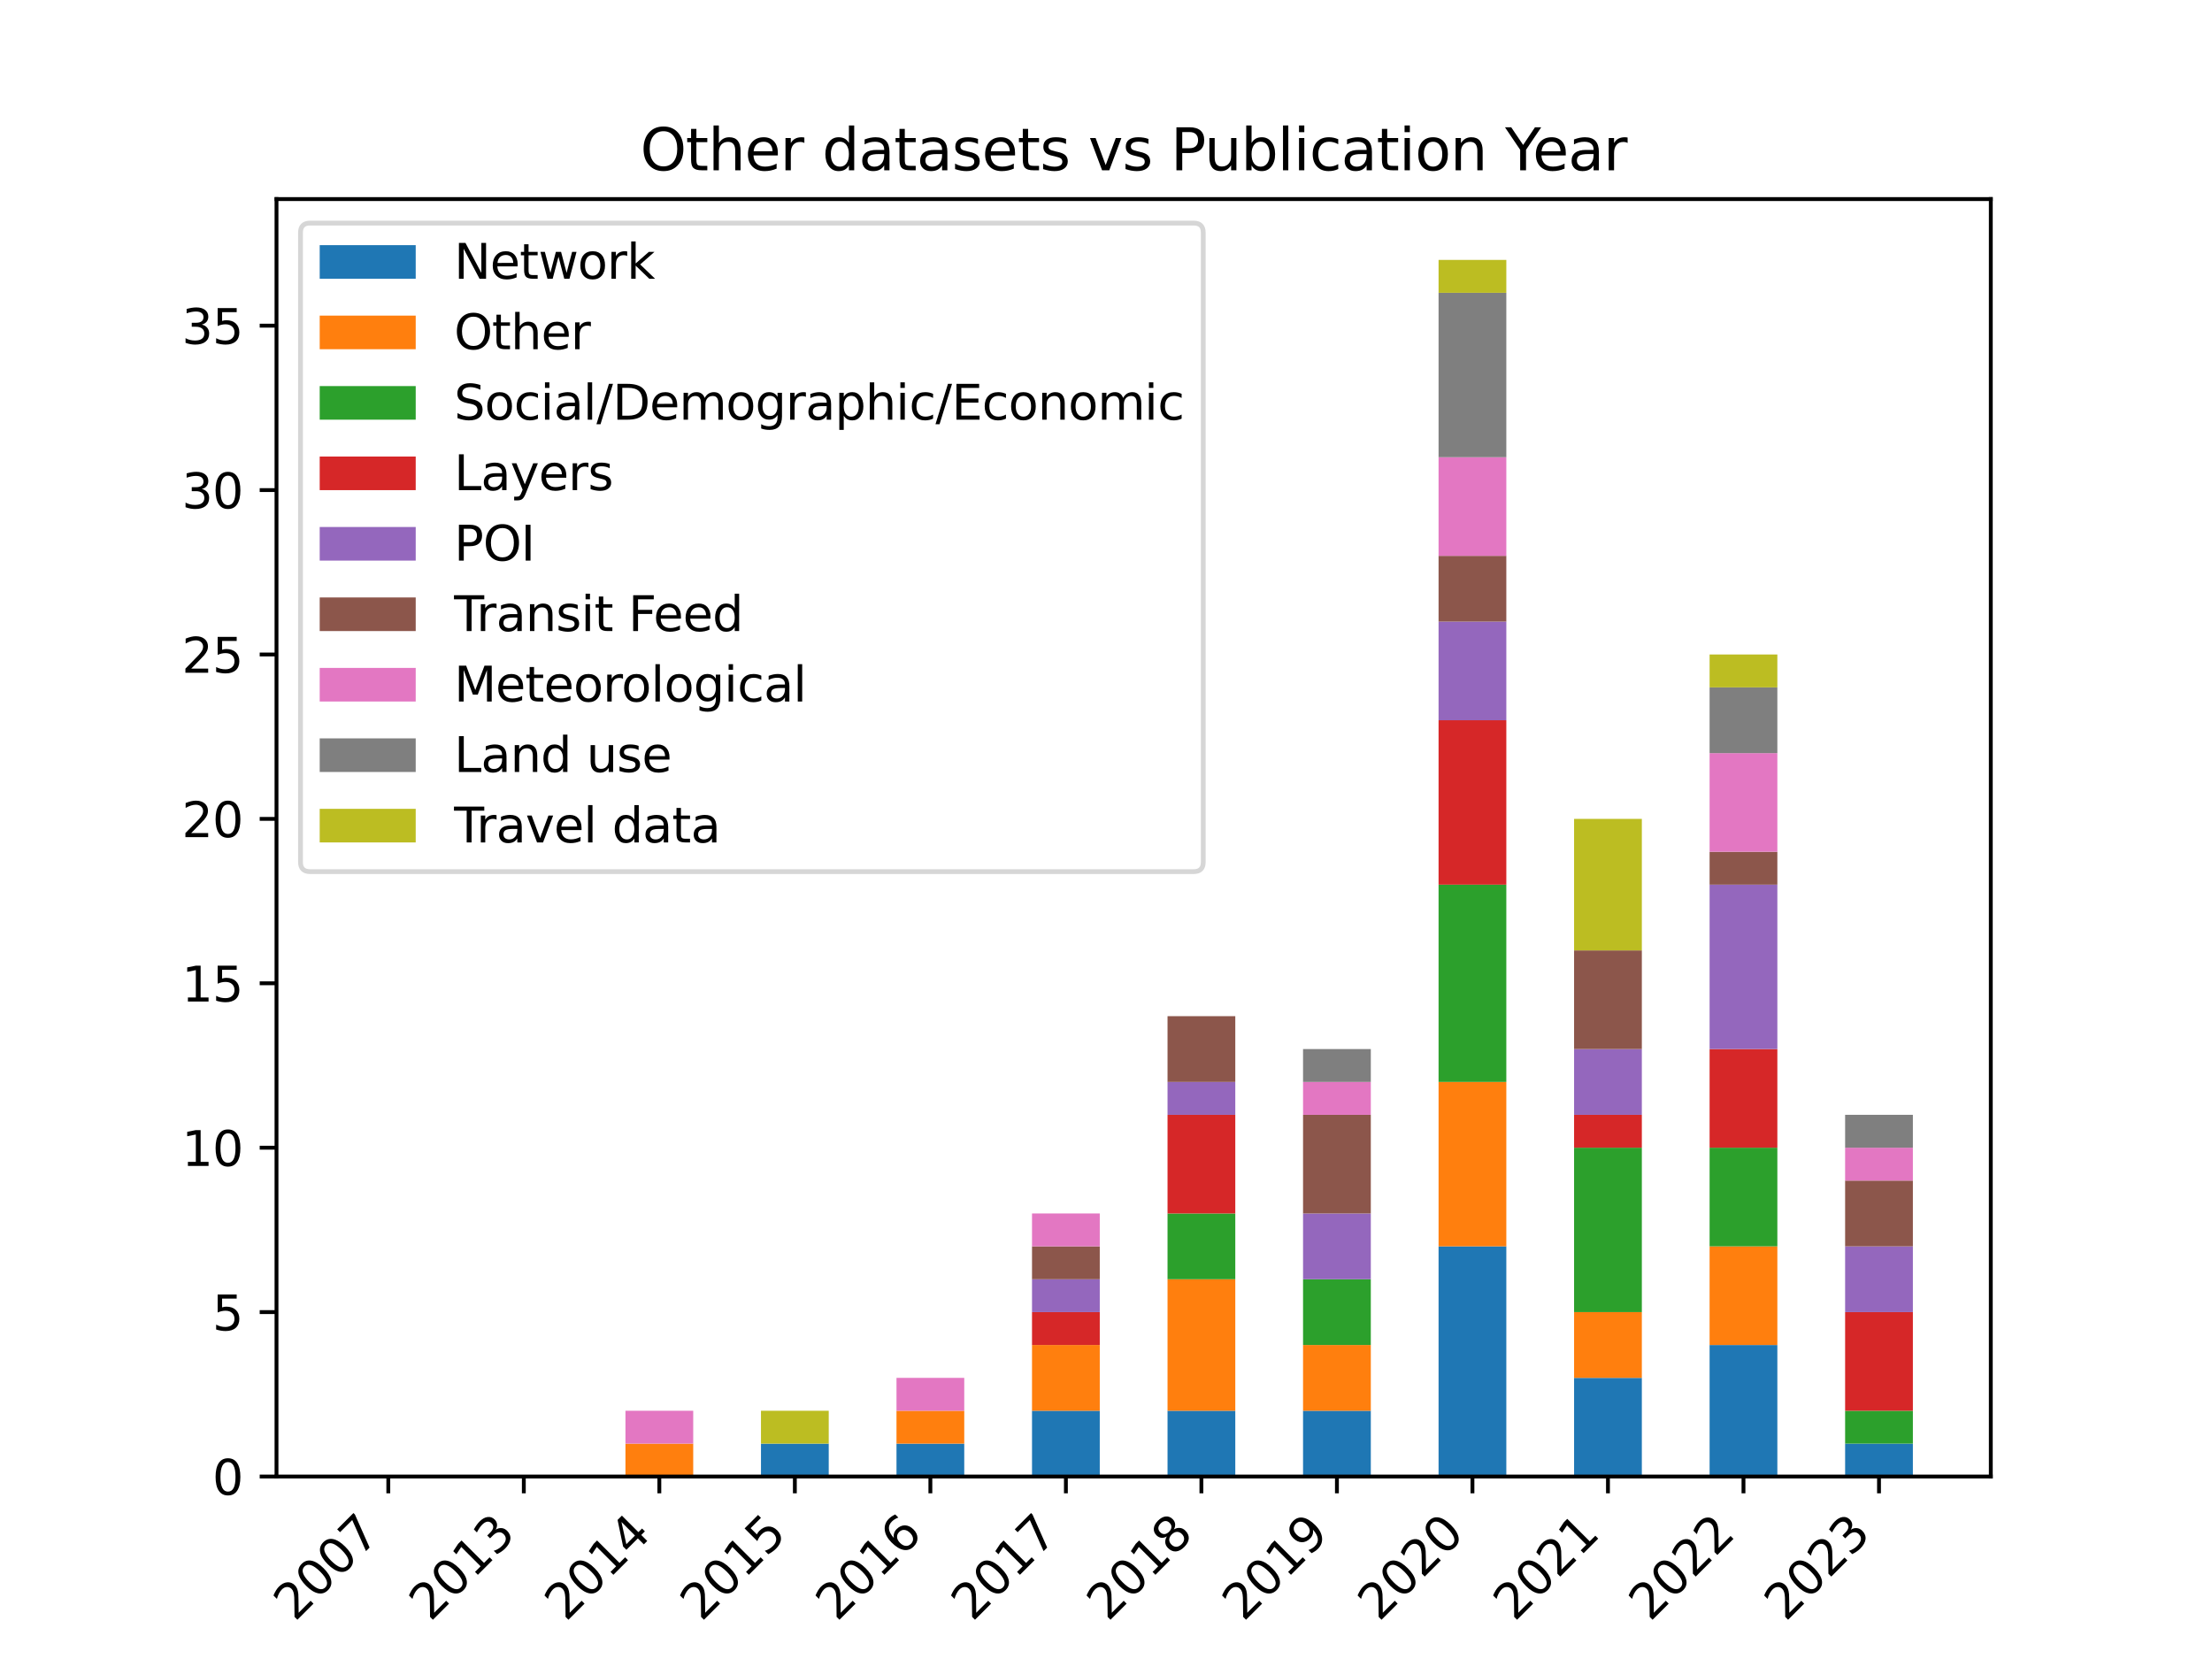 <?xml version="1.0" encoding="utf-8" standalone="no"?>
<!DOCTYPE svg PUBLIC "-//W3C//DTD SVG 1.1//EN"
  "http://www.w3.org/Graphics/SVG/1.1/DTD/svg11.dtd">
<svg xmlns:xlink="http://www.w3.org/1999/xlink" width="460.8pt" height="345.6pt" viewBox="0 0 460.8 345.6" xmlns="http://www.w3.org/2000/svg" version="1.1">
 <defs>
  <style type="text/css">*{stroke-linejoin: round; stroke-linecap: butt}</style>
 </defs>
 <g id="figure_1">
  <g id="patch_1">
   <path d="M 0 345.6 
L 460.8 345.6 
L 460.8 0 
L 0 0 
z
" style="fill: #ffffff"/>
  </g>
  <g id="axes_1">
   <g id="patch_2">
    <path d="M 57.6 307.584 
L 414.72 307.584 
L 414.72 41.472 
L 57.6 41.472 
z
" style="fill: #ffffff"/>
   </g>
   <g id="patch_3">
    <path d="M 73.833 307.584 
L 87.948 307.584 
L 87.948 307.584 
L 73.833 307.584 
z
" clip-path="url(#p3e650b8079)" style="fill: #1f77b4"/>
   </g>
   <g id="patch_4">
    <path d="M 102.064 307.584 
L 116.179 307.584 
L 116.179 307.584 
L 102.064 307.584 
z
" clip-path="url(#p3e650b8079)" style="fill: #1f77b4"/>
   </g>
   <g id="patch_5">
    <path d="M 130.294 307.584 
L 144.41 307.584 
L 144.41 307.584 
L 130.294 307.584 
z
" clip-path="url(#p3e650b8079)" style="fill: #1f77b4"/>
   </g>
   <g id="patch_6">
    <path d="M 158.525 307.584 
L 172.641 307.584 
L 172.641 300.734 
L 158.525 300.734 
z
" clip-path="url(#p3e650b8079)" style="fill: #1f77b4"/>
   </g>
   <g id="patch_7">
    <path d="M 186.756 307.584 
L 200.871 307.584 
L 200.871 300.734 
L 186.756 300.734 
z
" clip-path="url(#p3e650b8079)" style="fill: #1f77b4"/>
   </g>
   <g id="patch_8">
    <path d="M 214.987 307.584 
L 229.102 307.584 
L 229.102 293.885 
L 214.987 293.885 
z
" clip-path="url(#p3e650b8079)" style="fill: #1f77b4"/>
   </g>
   <g id="patch_9">
    <path d="M 243.218 307.584 
L 257.333 307.584 
L 257.333 293.885 
L 243.218 293.885 
z
" clip-path="url(#p3e650b8079)" style="fill: #1f77b4"/>
   </g>
   <g id="patch_10">
    <path d="M 271.449 307.584 
L 285.564 307.584 
L 285.564 293.885 
L 271.449 293.885 
z
" clip-path="url(#p3e650b8079)" style="fill: #1f77b4"/>
   </g>
   <g id="patch_11">
    <path d="M 299.679 307.584 
L 313.795 307.584 
L 313.795 259.636 
L 299.679 259.636 
z
" clip-path="url(#p3e650b8079)" style="fill: #1f77b4"/>
   </g>
   <g id="patch_12">
    <path d="M 327.91 307.584 
L 342.026 307.584 
L 342.026 287.035 
L 327.91 287.035 
z
" clip-path="url(#p3e650b8079)" style="fill: #1f77b4"/>
   </g>
   <g id="patch_13">
    <path d="M 356.141 307.584 
L 370.256 307.584 
L 370.256 280.185 
L 356.141 280.185 
z
" clip-path="url(#p3e650b8079)" style="fill: #1f77b4"/>
   </g>
   <g id="patch_14">
    <path d="M 384.372 307.584 
L 398.487 307.584 
L 398.487 300.734 
L 384.372 300.734 
z
" clip-path="url(#p3e650b8079)" style="fill: #1f77b4"/>
   </g>
   <g id="patch_15">
    <path d="M 73.833 307.584 
L 87.948 307.584 
L 87.948 307.584 
L 73.833 307.584 
z
" clip-path="url(#p3e650b8079)" style="fill: #ff7f0e"/>
   </g>
   <g id="patch_16">
    <path d="M 102.064 307.584 
L 116.179 307.584 
L 116.179 307.584 
L 102.064 307.584 
z
" clip-path="url(#p3e650b8079)" style="fill: #ff7f0e"/>
   </g>
   <g id="patch_17">
    <path d="M 130.294 307.584 
L 144.41 307.584 
L 144.41 300.734 
L 130.294 300.734 
z
" clip-path="url(#p3e650b8079)" style="fill: #ff7f0e"/>
   </g>
   <g id="patch_18">
    <path d="M 158.525 300.734 
L 172.641 300.734 
L 172.641 300.734 
L 158.525 300.734 
z
" clip-path="url(#p3e650b8079)" style="fill: #ff7f0e"/>
   </g>
   <g id="patch_19">
    <path d="M 186.756 300.734 
L 200.871 300.734 
L 200.871 293.885 
L 186.756 293.885 
z
" clip-path="url(#p3e650b8079)" style="fill: #ff7f0e"/>
   </g>
   <g id="patch_20">
    <path d="M 214.987 293.885 
L 229.102 293.885 
L 229.102 280.185 
L 214.987 280.185 
z
" clip-path="url(#p3e650b8079)" style="fill: #ff7f0e"/>
   </g>
   <g id="patch_21">
    <path d="M 243.218 293.885 
L 257.333 293.885 
L 257.333 266.486 
L 243.218 266.486 
z
" clip-path="url(#p3e650b8079)" style="fill: #ff7f0e"/>
   </g>
   <g id="patch_22">
    <path d="M 271.449 293.885 
L 285.564 293.885 
L 285.564 280.185 
L 271.449 280.185 
z
" clip-path="url(#p3e650b8079)" style="fill: #ff7f0e"/>
   </g>
   <g id="patch_23">
    <path d="M 299.679 259.636 
L 313.795 259.636 
L 313.795 225.387 
L 299.679 225.387 
z
" clip-path="url(#p3e650b8079)" style="fill: #ff7f0e"/>
   </g>
   <g id="patch_24">
    <path d="M 327.91 287.035 
L 342.026 287.035 
L 342.026 273.335 
L 327.91 273.335 
z
" clip-path="url(#p3e650b8079)" style="fill: #ff7f0e"/>
   </g>
   <g id="patch_25">
    <path d="M 356.141 280.185 
L 370.256 280.185 
L 370.256 259.636 
L 356.141 259.636 
z
" clip-path="url(#p3e650b8079)" style="fill: #ff7f0e"/>
   </g>
   <g id="patch_26">
    <path d="M 384.372 300.734 
L 398.487 300.734 
L 398.487 300.734 
L 384.372 300.734 
z
" clip-path="url(#p3e650b8079)" style="fill: #ff7f0e"/>
   </g>
   <g id="patch_27">
    <path d="M 73.833 307.584 
L 87.948 307.584 
L 87.948 307.584 
L 73.833 307.584 
z
" clip-path="url(#p3e650b8079)" style="fill: #2ca02c"/>
   </g>
   <g id="patch_28">
    <path d="M 102.064 307.584 
L 116.179 307.584 
L 116.179 307.584 
L 102.064 307.584 
z
" clip-path="url(#p3e650b8079)" style="fill: #2ca02c"/>
   </g>
   <g id="patch_29">
    <path d="M 130.294 300.734 
L 144.41 300.734 
L 144.41 300.734 
L 130.294 300.734 
z
" clip-path="url(#p3e650b8079)" style="fill: #2ca02c"/>
   </g>
   <g id="patch_30">
    <path d="M 158.525 300.734 
L 172.641 300.734 
L 172.641 300.734 
L 158.525 300.734 
z
" clip-path="url(#p3e650b8079)" style="fill: #2ca02c"/>
   </g>
   <g id="patch_31">
    <path d="M 186.756 293.885 
L 200.871 293.885 
L 200.871 293.885 
L 186.756 293.885 
z
" clip-path="url(#p3e650b8079)" style="fill: #2ca02c"/>
   </g>
   <g id="patch_32">
    <path d="M 214.987 280.185 
L 229.102 280.185 
L 229.102 280.185 
L 214.987 280.185 
z
" clip-path="url(#p3e650b8079)" style="fill: #2ca02c"/>
   </g>
   <g id="patch_33">
    <path d="M 243.218 266.486 
L 257.333 266.486 
L 257.333 252.786 
L 243.218 252.786 
z
" clip-path="url(#p3e650b8079)" style="fill: #2ca02c"/>
   </g>
   <g id="patch_34">
    <path d="M 271.449 280.185 
L 285.564 280.185 
L 285.564 266.486 
L 271.449 266.486 
z
" clip-path="url(#p3e650b8079)" style="fill: #2ca02c"/>
   </g>
   <g id="patch_35">
    <path d="M 299.679 225.387 
L 313.795 225.387 
L 313.795 184.289 
L 299.679 184.289 
z
" clip-path="url(#p3e650b8079)" style="fill: #2ca02c"/>
   </g>
   <g id="patch_36">
    <path d="M 327.91 273.335 
L 342.026 273.335 
L 342.026 239.087 
L 327.91 239.087 
z
" clip-path="url(#p3e650b8079)" style="fill: #2ca02c"/>
   </g>
   <g id="patch_37">
    <path d="M 356.141 259.636 
L 370.256 259.636 
L 370.256 239.087 
L 356.141 239.087 
z
" clip-path="url(#p3e650b8079)" style="fill: #2ca02c"/>
   </g>
   <g id="patch_38">
    <path d="M 384.372 300.734 
L 398.487 300.734 
L 398.487 293.885 
L 384.372 293.885 
z
" clip-path="url(#p3e650b8079)" style="fill: #2ca02c"/>
   </g>
   <g id="patch_39">
    <path d="M 73.833 307.584 
L 87.948 307.584 
L 87.948 307.584 
L 73.833 307.584 
z
" clip-path="url(#p3e650b8079)" style="fill: #d62728"/>
   </g>
   <g id="patch_40">
    <path d="M 102.064 307.584 
L 116.179 307.584 
L 116.179 307.584 
L 102.064 307.584 
z
" clip-path="url(#p3e650b8079)" style="fill: #d62728"/>
   </g>
   <g id="patch_41">
    <path d="M 130.294 300.734 
L 144.41 300.734 
L 144.41 300.734 
L 130.294 300.734 
z
" clip-path="url(#p3e650b8079)" style="fill: #d62728"/>
   </g>
   <g id="patch_42">
    <path d="M 158.525 300.734 
L 172.641 300.734 
L 172.641 300.734 
L 158.525 300.734 
z
" clip-path="url(#p3e650b8079)" style="fill: #d62728"/>
   </g>
   <g id="patch_43">
    <path d="M 186.756 293.885 
L 200.871 293.885 
L 200.871 293.885 
L 186.756 293.885 
z
" clip-path="url(#p3e650b8079)" style="fill: #d62728"/>
   </g>
   <g id="patch_44">
    <path d="M 214.987 280.185 
L 229.102 280.185 
L 229.102 273.335 
L 214.987 273.335 
z
" clip-path="url(#p3e650b8079)" style="fill: #d62728"/>
   </g>
   <g id="patch_45">
    <path d="M 243.218 252.786 
L 257.333 252.786 
L 257.333 232.237 
L 243.218 232.237 
z
" clip-path="url(#p3e650b8079)" style="fill: #d62728"/>
   </g>
   <g id="patch_46">
    <path d="M 271.449 266.486 
L 285.564 266.486 
L 285.564 266.486 
L 271.449 266.486 
z
" clip-path="url(#p3e650b8079)" style="fill: #d62728"/>
   </g>
   <g id="patch_47">
    <path d="M 299.679 184.289 
L 313.795 184.289 
L 313.795 150.04 
L 299.679 150.04 
z
" clip-path="url(#p3e650b8079)" style="fill: #d62728"/>
   </g>
   <g id="patch_48">
    <path d="M 327.91 239.087 
L 342.026 239.087 
L 342.026 232.237 
L 327.91 232.237 
z
" clip-path="url(#p3e650b8079)" style="fill: #d62728"/>
   </g>
   <g id="patch_49">
    <path d="M 356.141 239.087 
L 370.256 239.087 
L 370.256 218.538 
L 356.141 218.538 
z
" clip-path="url(#p3e650b8079)" style="fill: #d62728"/>
   </g>
   <g id="patch_50">
    <path d="M 384.372 293.885 
L 398.487 293.885 
L 398.487 273.335 
L 384.372 273.335 
z
" clip-path="url(#p3e650b8079)" style="fill: #d62728"/>
   </g>
   <g id="patch_51">
    <path d="M 73.833 307.584 
L 87.948 307.584 
L 87.948 307.584 
L 73.833 307.584 
z
" clip-path="url(#p3e650b8079)" style="fill: #9467bd"/>
   </g>
   <g id="patch_52">
    <path d="M 102.064 307.584 
L 116.179 307.584 
L 116.179 307.584 
L 102.064 307.584 
z
" clip-path="url(#p3e650b8079)" style="fill: #9467bd"/>
   </g>
   <g id="patch_53">
    <path d="M 130.294 300.734 
L 144.41 300.734 
L 144.41 300.734 
L 130.294 300.734 
z
" clip-path="url(#p3e650b8079)" style="fill: #9467bd"/>
   </g>
   <g id="patch_54">
    <path d="M 158.525 300.734 
L 172.641 300.734 
L 172.641 300.734 
L 158.525 300.734 
z
" clip-path="url(#p3e650b8079)" style="fill: #9467bd"/>
   </g>
   <g id="patch_55">
    <path d="M 186.756 293.885 
L 200.871 293.885 
L 200.871 293.885 
L 186.756 293.885 
z
" clip-path="url(#p3e650b8079)" style="fill: #9467bd"/>
   </g>
   <g id="patch_56">
    <path d="M 214.987 273.335 
L 229.102 273.335 
L 229.102 266.486 
L 214.987 266.486 
z
" clip-path="url(#p3e650b8079)" style="fill: #9467bd"/>
   </g>
   <g id="patch_57">
    <path d="M 243.218 232.237 
L 257.333 232.237 
L 257.333 225.387 
L 243.218 225.387 
z
" clip-path="url(#p3e650b8079)" style="fill: #9467bd"/>
   </g>
   <g id="patch_58">
    <path d="M 271.449 266.486 
L 285.564 266.486 
L 285.564 252.786 
L 271.449 252.786 
z
" clip-path="url(#p3e650b8079)" style="fill: #9467bd"/>
   </g>
   <g id="patch_59">
    <path d="M 299.679 150.04 
L 313.795 150.04 
L 313.795 129.491 
L 299.679 129.491 
z
" clip-path="url(#p3e650b8079)" style="fill: #9467bd"/>
   </g>
   <g id="patch_60">
    <path d="M 327.91 232.237 
L 342.026 232.237 
L 342.026 218.538 
L 327.91 218.538 
z
" clip-path="url(#p3e650b8079)" style="fill: #9467bd"/>
   </g>
   <g id="patch_61">
    <path d="M 356.141 218.538 
L 370.256 218.538 
L 370.256 184.289 
L 356.141 184.289 
z
" clip-path="url(#p3e650b8079)" style="fill: #9467bd"/>
   </g>
   <g id="patch_62">
    <path d="M 384.372 273.335 
L 398.487 273.335 
L 398.487 259.636 
L 384.372 259.636 
z
" clip-path="url(#p3e650b8079)" style="fill: #9467bd"/>
   </g>
   <g id="patch_63">
    <path d="M 73.833 307.584 
L 87.948 307.584 
L 87.948 307.584 
L 73.833 307.584 
z
" clip-path="url(#p3e650b8079)" style="fill: #8c564b"/>
   </g>
   <g id="patch_64">
    <path d="M 102.064 307.584 
L 116.179 307.584 
L 116.179 307.584 
L 102.064 307.584 
z
" clip-path="url(#p3e650b8079)" style="fill: #8c564b"/>
   </g>
   <g id="patch_65">
    <path d="M 130.294 300.734 
L 144.41 300.734 
L 144.41 300.734 
L 130.294 300.734 
z
" clip-path="url(#p3e650b8079)" style="fill: #8c564b"/>
   </g>
   <g id="patch_66">
    <path d="M 158.525 300.734 
L 172.641 300.734 
L 172.641 300.734 
L 158.525 300.734 
z
" clip-path="url(#p3e650b8079)" style="fill: #8c564b"/>
   </g>
   <g id="patch_67">
    <path d="M 186.756 293.885 
L 200.871 293.885 
L 200.871 293.885 
L 186.756 293.885 
z
" clip-path="url(#p3e650b8079)" style="fill: #8c564b"/>
   </g>
   <g id="patch_68">
    <path d="M 214.987 266.486 
L 229.102 266.486 
L 229.102 259.636 
L 214.987 259.636 
z
" clip-path="url(#p3e650b8079)" style="fill: #8c564b"/>
   </g>
   <g id="patch_69">
    <path d="M 243.218 225.387 
L 257.333 225.387 
L 257.333 211.688 
L 243.218 211.688 
z
" clip-path="url(#p3e650b8079)" style="fill: #8c564b"/>
   </g>
   <g id="patch_70">
    <path d="M 271.449 252.786 
L 285.564 252.786 
L 285.564 232.237 
L 271.449 232.237 
z
" clip-path="url(#p3e650b8079)" style="fill: #8c564b"/>
   </g>
   <g id="patch_71">
    <path d="M 299.679 129.491 
L 313.795 129.491 
L 313.795 115.792 
L 299.679 115.792 
z
" clip-path="url(#p3e650b8079)" style="fill: #8c564b"/>
   </g>
   <g id="patch_72">
    <path d="M 327.91 218.538 
L 342.026 218.538 
L 342.026 197.988 
L 327.91 197.988 
z
" clip-path="url(#p3e650b8079)" style="fill: #8c564b"/>
   </g>
   <g id="patch_73">
    <path d="M 356.141 184.289 
L 370.256 184.289 
L 370.256 177.439 
L 356.141 177.439 
z
" clip-path="url(#p3e650b8079)" style="fill: #8c564b"/>
   </g>
   <g id="patch_74">
    <path d="M 384.372 259.636 
L 398.487 259.636 
L 398.487 245.936 
L 384.372 245.936 
z
" clip-path="url(#p3e650b8079)" style="fill: #8c564b"/>
   </g>
   <g id="patch_75">
    <path d="M 73.833 307.584 
L 87.948 307.584 
L 87.948 307.584 
L 73.833 307.584 
z
" clip-path="url(#p3e650b8079)" style="fill: #e377c2"/>
   </g>
   <g id="patch_76">
    <path d="M 102.064 307.584 
L 116.179 307.584 
L 116.179 307.584 
L 102.064 307.584 
z
" clip-path="url(#p3e650b8079)" style="fill: #e377c2"/>
   </g>
   <g id="patch_77">
    <path d="M 130.294 300.734 
L 144.41 300.734 
L 144.41 293.885 
L 130.294 293.885 
z
" clip-path="url(#p3e650b8079)" style="fill: #e377c2"/>
   </g>
   <g id="patch_78">
    <path d="M 158.525 300.734 
L 172.641 300.734 
L 172.641 300.734 
L 158.525 300.734 
z
" clip-path="url(#p3e650b8079)" style="fill: #e377c2"/>
   </g>
   <g id="patch_79">
    <path d="M 186.756 293.885 
L 200.871 293.885 
L 200.871 287.035 
L 186.756 287.035 
z
" clip-path="url(#p3e650b8079)" style="fill: #e377c2"/>
   </g>
   <g id="patch_80">
    <path d="M 214.987 259.636 
L 229.102 259.636 
L 229.102 252.786 
L 214.987 252.786 
z
" clip-path="url(#p3e650b8079)" style="fill: #e377c2"/>
   </g>
   <g id="patch_81">
    <path d="M 243.218 211.688 
L 257.333 211.688 
L 257.333 211.688 
L 243.218 211.688 
z
" clip-path="url(#p3e650b8079)" style="fill: #e377c2"/>
   </g>
   <g id="patch_82">
    <path d="M 271.449 232.237 
L 285.564 232.237 
L 285.564 225.387 
L 271.449 225.387 
z
" clip-path="url(#p3e650b8079)" style="fill: #e377c2"/>
   </g>
   <g id="patch_83">
    <path d="M 299.679 115.792 
L 313.795 115.792 
L 313.795 95.242 
L 299.679 95.242 
z
" clip-path="url(#p3e650b8079)" style="fill: #e377c2"/>
   </g>
   <g id="patch_84">
    <path d="M 327.91 197.988 
L 342.026 197.988 
L 342.026 197.988 
L 327.91 197.988 
z
" clip-path="url(#p3e650b8079)" style="fill: #e377c2"/>
   </g>
   <g id="patch_85">
    <path d="M 356.141 177.439 
L 370.256 177.439 
L 370.256 156.89 
L 356.141 156.89 
z
" clip-path="url(#p3e650b8079)" style="fill: #e377c2"/>
   </g>
   <g id="patch_86">
    <path d="M 384.372 245.936 
L 398.487 245.936 
L 398.487 239.087 
L 384.372 239.087 
z
" clip-path="url(#p3e650b8079)" style="fill: #e377c2"/>
   </g>
   <g id="patch_87">
    <path d="M 73.833 307.584 
L 87.948 307.584 
L 87.948 307.584 
L 73.833 307.584 
z
" clip-path="url(#p3e650b8079)" style="fill: #7f7f7f"/>
   </g>
   <g id="patch_88">
    <path d="M 102.064 307.584 
L 116.179 307.584 
L 116.179 307.584 
L 102.064 307.584 
z
" clip-path="url(#p3e650b8079)" style="fill: #7f7f7f"/>
   </g>
   <g id="patch_89">
    <path d="M 130.294 293.885 
L 144.41 293.885 
L 144.41 293.885 
L 130.294 293.885 
z
" clip-path="url(#p3e650b8079)" style="fill: #7f7f7f"/>
   </g>
   <g id="patch_90">
    <path d="M 158.525 300.734 
L 172.641 300.734 
L 172.641 300.734 
L 158.525 300.734 
z
" clip-path="url(#p3e650b8079)" style="fill: #7f7f7f"/>
   </g>
   <g id="patch_91">
    <path d="M 186.756 287.035 
L 200.871 287.035 
L 200.871 287.035 
L 186.756 287.035 
z
" clip-path="url(#p3e650b8079)" style="fill: #7f7f7f"/>
   </g>
   <g id="patch_92">
    <path d="M 214.987 252.786 
L 229.102 252.786 
L 229.102 252.786 
L 214.987 252.786 
z
" clip-path="url(#p3e650b8079)" style="fill: #7f7f7f"/>
   </g>
   <g id="patch_93">
    <path d="M 243.218 211.688 
L 257.333 211.688 
L 257.333 211.688 
L 243.218 211.688 
z
" clip-path="url(#p3e650b8079)" style="fill: #7f7f7f"/>
   </g>
   <g id="patch_94">
    <path d="M 271.449 225.387 
L 285.564 225.387 
L 285.564 218.538 
L 271.449 218.538 
z
" clip-path="url(#p3e650b8079)" style="fill: #7f7f7f"/>
   </g>
   <g id="patch_95">
    <path d="M 299.679 95.242 
L 313.795 95.242 
L 313.795 60.994 
L 299.679 60.994 
z
" clip-path="url(#p3e650b8079)" style="fill: #7f7f7f"/>
   </g>
   <g id="patch_96">
    <path d="M 327.91 197.988 
L 342.026 197.988 
L 342.026 197.988 
L 327.91 197.988 
z
" clip-path="url(#p3e650b8079)" style="fill: #7f7f7f"/>
   </g>
   <g id="patch_97">
    <path d="M 356.141 156.89 
L 370.256 156.89 
L 370.256 143.19 
L 356.141 143.19 
z
" clip-path="url(#p3e650b8079)" style="fill: #7f7f7f"/>
   </g>
   <g id="patch_98">
    <path d="M 384.372 239.087 
L 398.487 239.087 
L 398.487 232.237 
L 384.372 232.237 
z
" clip-path="url(#p3e650b8079)" style="fill: #7f7f7f"/>
   </g>
   <g id="patch_99">
    <path d="M 73.833 307.584 
L 87.948 307.584 
L 87.948 307.584 
L 73.833 307.584 
z
" clip-path="url(#p3e650b8079)" style="fill: #bcbd22"/>
   </g>
   <g id="patch_100">
    <path d="M 102.064 307.584 
L 116.179 307.584 
L 116.179 307.584 
L 102.064 307.584 
z
" clip-path="url(#p3e650b8079)" style="fill: #bcbd22"/>
   </g>
   <g id="patch_101">
    <path d="M 130.294 293.885 
L 144.41 293.885 
L 144.41 293.885 
L 130.294 293.885 
z
" clip-path="url(#p3e650b8079)" style="fill: #bcbd22"/>
   </g>
   <g id="patch_102">
    <path d="M 158.525 300.734 
L 172.641 300.734 
L 172.641 293.885 
L 158.525 293.885 
z
" clip-path="url(#p3e650b8079)" style="fill: #bcbd22"/>
   </g>
   <g id="patch_103">
    <path d="M 186.756 287.035 
L 200.871 287.035 
L 200.871 287.035 
L 186.756 287.035 
z
" clip-path="url(#p3e650b8079)" style="fill: #bcbd22"/>
   </g>
   <g id="patch_104">
    <path d="M 214.987 252.786 
L 229.102 252.786 
L 229.102 252.786 
L 214.987 252.786 
z
" clip-path="url(#p3e650b8079)" style="fill: #bcbd22"/>
   </g>
   <g id="patch_105">
    <path d="M 243.218 211.688 
L 257.333 211.688 
L 257.333 211.688 
L 243.218 211.688 
z
" clip-path="url(#p3e650b8079)" style="fill: #bcbd22"/>
   </g>
   <g id="patch_106">
    <path d="M 271.449 218.538 
L 285.564 218.538 
L 285.564 218.538 
L 271.449 218.538 
z
" clip-path="url(#p3e650b8079)" style="fill: #bcbd22"/>
   </g>
   <g id="patch_107">
    <path d="M 299.679 60.994 
L 313.795 60.994 
L 313.795 54.144 
L 299.679 54.144 
z
" clip-path="url(#p3e650b8079)" style="fill: #bcbd22"/>
   </g>
   <g id="patch_108">
    <path d="M 327.91 197.988 
L 342.026 197.988 
L 342.026 170.589 
L 327.91 170.589 
z
" clip-path="url(#p3e650b8079)" style="fill: #bcbd22"/>
   </g>
   <g id="patch_109">
    <path d="M 356.141 143.19 
L 370.256 143.19 
L 370.256 136.341 
L 356.141 136.341 
z
" clip-path="url(#p3e650b8079)" style="fill: #bcbd22"/>
   </g>
   <g id="patch_110">
    <path d="M 384.372 232.237 
L 398.487 232.237 
L 398.487 232.237 
L 384.372 232.237 
z
" clip-path="url(#p3e650b8079)" style="fill: #bcbd22"/>
   </g>
   <g id="matplotlib.axis_1">
    <g id="xtick_1">
     <g id="line2d_1">
      <defs>
       <path id="m20e84c9ba0" d="M 0 0 
L 0 3.5 
" style="stroke: #000000; stroke-width: 0.8"/>
      </defs>
      <g>
       <use xlink:href="#m20e84c9ba0" x="80.89" y="307.584" style="stroke: #000000; stroke-width: 0.8"/>
      </g>
     </g>
     <g id="text_1">
      <!-- 2007 -->
      <g transform="translate(61.424 337.953) rotate(-45) scale(0.1 -0.1)">
       <defs>
        <path id="DejaVuSans-32" d="M 1228 531 
L 3431 531 
L 3431 0 
L 469 0 
L 469 531 
Q 828 903 1448 1529 
Q 2069 2156 2228 2338 
Q 2531 2678 2651 2914 
Q 2772 3150 2772 3378 
Q 2772 3750 2511 3984 
Q 2250 4219 1831 4219 
Q 1534 4219 1204 4116 
Q 875 4013 500 3803 
L 500 4441 
Q 881 4594 1212 4672 
Q 1544 4750 1819 4750 
Q 2544 4750 2975 4387 
Q 3406 4025 3406 3419 
Q 3406 3131 3298 2873 
Q 3191 2616 2906 2266 
Q 2828 2175 2409 1742 
Q 1991 1309 1228 531 
z
" transform="scale(0.016)"/>
        <path id="DejaVuSans-30" d="M 2034 4250 
Q 1547 4250 1301 3770 
Q 1056 3291 1056 2328 
Q 1056 1369 1301 889 
Q 1547 409 2034 409 
Q 2525 409 2770 889 
Q 3016 1369 3016 2328 
Q 3016 3291 2770 3770 
Q 2525 4250 2034 4250 
z
M 2034 4750 
Q 2819 4750 3233 4129 
Q 3647 3509 3647 2328 
Q 3647 1150 3233 529 
Q 2819 -91 2034 -91 
Q 1250 -91 836 529 
Q 422 1150 422 2328 
Q 422 3509 836 4129 
Q 1250 4750 2034 4750 
z
" transform="scale(0.016)"/>
        <path id="DejaVuSans-37" d="M 525 4666 
L 3525 4666 
L 3525 4397 
L 1831 0 
L 1172 0 
L 2766 4134 
L 525 4134 
L 525 4666 
z
" transform="scale(0.016)"/>
       </defs>
       <use xlink:href="#DejaVuSans-32"/>
       <use xlink:href="#DejaVuSans-30" x="63.623"/>
       <use xlink:href="#DejaVuSans-30" x="127.246"/>
       <use xlink:href="#DejaVuSans-37" x="190.869"/>
      </g>
     </g>
    </g>
    <g id="xtick_2">
     <g id="line2d_2">
      <g>
       <use xlink:href="#m20e84c9ba0" x="109.121" y="307.584" style="stroke: #000000; stroke-width: 0.8"/>
      </g>
     </g>
     <g id="text_2">
      <!-- 2013 -->
      <g transform="translate(89.655 337.953) rotate(-45) scale(0.1 -0.1)">
       <defs>
        <path id="DejaVuSans-31" d="M 794 531 
L 1825 531 
L 1825 4091 
L 703 3866 
L 703 4441 
L 1819 4666 
L 2450 4666 
L 2450 531 
L 3481 531 
L 3481 0 
L 794 0 
L 794 531 
z
" transform="scale(0.016)"/>
        <path id="DejaVuSans-33" d="M 2597 2516 
Q 3050 2419 3304 2112 
Q 3559 1806 3559 1356 
Q 3559 666 3084 287 
Q 2609 -91 1734 -91 
Q 1441 -91 1130 -33 
Q 819 25 488 141 
L 488 750 
Q 750 597 1062 519 
Q 1375 441 1716 441 
Q 2309 441 2620 675 
Q 2931 909 2931 1356 
Q 2931 1769 2642 2001 
Q 2353 2234 1838 2234 
L 1294 2234 
L 1294 2753 
L 1863 2753 
Q 2328 2753 2575 2939 
Q 2822 3125 2822 3475 
Q 2822 3834 2567 4026 
Q 2313 4219 1838 4219 
Q 1578 4219 1281 4162 
Q 984 4106 628 3988 
L 628 4550 
Q 988 4650 1302 4700 
Q 1616 4750 1894 4750 
Q 2613 4750 3031 4423 
Q 3450 4097 3450 3541 
Q 3450 3153 3228 2886 
Q 3006 2619 2597 2516 
z
" transform="scale(0.016)"/>
       </defs>
       <use xlink:href="#DejaVuSans-32"/>
       <use xlink:href="#DejaVuSans-30" x="63.623"/>
       <use xlink:href="#DejaVuSans-31" x="127.246"/>
       <use xlink:href="#DejaVuSans-33" x="190.869"/>
      </g>
     </g>
    </g>
    <g id="xtick_3">
     <g id="line2d_3">
      <g>
       <use xlink:href="#m20e84c9ba0" x="137.352" y="307.584" style="stroke: #000000; stroke-width: 0.8"/>
      </g>
     </g>
     <g id="text_3">
      <!-- 2014 -->
      <g transform="translate(117.886 337.953) rotate(-45) scale(0.1 -0.1)">
       <defs>
        <path id="DejaVuSans-34" d="M 2419 4116 
L 825 1625 
L 2419 1625 
L 2419 4116 
z
M 2253 4666 
L 3047 4666 
L 3047 1625 
L 3713 1625 
L 3713 1100 
L 3047 1100 
L 3047 0 
L 2419 0 
L 2419 1100 
L 313 1100 
L 313 1709 
L 2253 4666 
z
" transform="scale(0.016)"/>
       </defs>
       <use xlink:href="#DejaVuSans-32"/>
       <use xlink:href="#DejaVuSans-30" x="63.623"/>
       <use xlink:href="#DejaVuSans-31" x="127.246"/>
       <use xlink:href="#DejaVuSans-34" x="190.869"/>
      </g>
     </g>
    </g>
    <g id="xtick_4">
     <g id="line2d_4">
      <g>
       <use xlink:href="#m20e84c9ba0" x="165.583" y="307.584" style="stroke: #000000; stroke-width: 0.8"/>
      </g>
     </g>
     <g id="text_4">
      <!-- 2015 -->
      <g transform="translate(146.116 337.953) rotate(-45) scale(0.1 -0.1)">
       <defs>
        <path id="DejaVuSans-35" d="M 691 4666 
L 3169 4666 
L 3169 4134 
L 1269 4134 
L 1269 2991 
Q 1406 3038 1543 3061 
Q 1681 3084 1819 3084 
Q 2600 3084 3056 2656 
Q 3513 2228 3513 1497 
Q 3513 744 3044 326 
Q 2575 -91 1722 -91 
Q 1428 -91 1123 -41 
Q 819 9 494 109 
L 494 744 
Q 775 591 1075 516 
Q 1375 441 1709 441 
Q 2250 441 2565 725 
Q 2881 1009 2881 1497 
Q 2881 1984 2565 2268 
Q 2250 2553 1709 2553 
Q 1456 2553 1204 2497 
Q 953 2441 691 2322 
L 691 4666 
z
" transform="scale(0.016)"/>
       </defs>
       <use xlink:href="#DejaVuSans-32"/>
       <use xlink:href="#DejaVuSans-30" x="63.623"/>
       <use xlink:href="#DejaVuSans-31" x="127.246"/>
       <use xlink:href="#DejaVuSans-35" x="190.869"/>
      </g>
     </g>
    </g>
    <g id="xtick_5">
     <g id="line2d_5">
      <g>
       <use xlink:href="#m20e84c9ba0" x="193.814" y="307.584" style="stroke: #000000; stroke-width: 0.8"/>
      </g>
     </g>
     <g id="text_5">
      <!-- 2016 -->
      <g transform="translate(174.347 337.953) rotate(-45) scale(0.1 -0.1)">
       <defs>
        <path id="DejaVuSans-36" d="M 2113 2584 
Q 1688 2584 1439 2293 
Q 1191 2003 1191 1497 
Q 1191 994 1439 701 
Q 1688 409 2113 409 
Q 2538 409 2786 701 
Q 3034 994 3034 1497 
Q 3034 2003 2786 2293 
Q 2538 2584 2113 2584 
z
M 3366 4563 
L 3366 3988 
Q 3128 4100 2886 4159 
Q 2644 4219 2406 4219 
Q 1781 4219 1451 3797 
Q 1122 3375 1075 2522 
Q 1259 2794 1537 2939 
Q 1816 3084 2150 3084 
Q 2853 3084 3261 2657 
Q 3669 2231 3669 1497 
Q 3669 778 3244 343 
Q 2819 -91 2113 -91 
Q 1303 -91 875 529 
Q 447 1150 447 2328 
Q 447 3434 972 4092 
Q 1497 4750 2381 4750 
Q 2619 4750 2861 4703 
Q 3103 4656 3366 4563 
z
" transform="scale(0.016)"/>
       </defs>
       <use xlink:href="#DejaVuSans-32"/>
       <use xlink:href="#DejaVuSans-30" x="63.623"/>
       <use xlink:href="#DejaVuSans-31" x="127.246"/>
       <use xlink:href="#DejaVuSans-36" x="190.869"/>
      </g>
     </g>
    </g>
    <g id="xtick_6">
     <g id="line2d_6">
      <g>
       <use xlink:href="#m20e84c9ba0" x="222.045" y="307.584" style="stroke: #000000; stroke-width: 0.8"/>
      </g>
     </g>
     <g id="text_6">
      <!-- 2017 -->
      <g transform="translate(202.578 337.953) rotate(-45) scale(0.1 -0.1)">
       <use xlink:href="#DejaVuSans-32"/>
       <use xlink:href="#DejaVuSans-30" x="63.623"/>
       <use xlink:href="#DejaVuSans-31" x="127.246"/>
       <use xlink:href="#DejaVuSans-37" x="190.869"/>
      </g>
     </g>
    </g>
    <g id="xtick_7">
     <g id="line2d_7">
      <g>
       <use xlink:href="#m20e84c9ba0" x="250.275" y="307.584" style="stroke: #000000; stroke-width: 0.8"/>
      </g>
     </g>
     <g id="text_7">
      <!-- 2018 -->
      <g transform="translate(230.809 337.953) rotate(-45) scale(0.1 -0.1)">
       <defs>
        <path id="DejaVuSans-38" d="M 2034 2216 
Q 1584 2216 1326 1975 
Q 1069 1734 1069 1313 
Q 1069 891 1326 650 
Q 1584 409 2034 409 
Q 2484 409 2743 651 
Q 3003 894 3003 1313 
Q 3003 1734 2745 1975 
Q 2488 2216 2034 2216 
z
M 1403 2484 
Q 997 2584 770 2862 
Q 544 3141 544 3541 
Q 544 4100 942 4425 
Q 1341 4750 2034 4750 
Q 2731 4750 3128 4425 
Q 3525 4100 3525 3541 
Q 3525 3141 3298 2862 
Q 3072 2584 2669 2484 
Q 3125 2378 3379 2068 
Q 3634 1759 3634 1313 
Q 3634 634 3220 271 
Q 2806 -91 2034 -91 
Q 1263 -91 848 271 
Q 434 634 434 1313 
Q 434 1759 690 2068 
Q 947 2378 1403 2484 
z
M 1172 3481 
Q 1172 3119 1398 2916 
Q 1625 2713 2034 2713 
Q 2441 2713 2670 2916 
Q 2900 3119 2900 3481 
Q 2900 3844 2670 4047 
Q 2441 4250 2034 4250 
Q 1625 4250 1398 4047 
Q 1172 3844 1172 3481 
z
" transform="scale(0.016)"/>
       </defs>
       <use xlink:href="#DejaVuSans-32"/>
       <use xlink:href="#DejaVuSans-30" x="63.623"/>
       <use xlink:href="#DejaVuSans-31" x="127.246"/>
       <use xlink:href="#DejaVuSans-38" x="190.869"/>
      </g>
     </g>
    </g>
    <g id="xtick_8">
     <g id="line2d_8">
      <g>
       <use xlink:href="#m20e84c9ba0" x="278.506" y="307.584" style="stroke: #000000; stroke-width: 0.8"/>
      </g>
     </g>
     <g id="text_8">
      <!-- 2019 -->
      <g transform="translate(259.04 337.953) rotate(-45) scale(0.1 -0.1)">
       <defs>
        <path id="DejaVuSans-39" d="M 703 97 
L 703 672 
Q 941 559 1184 500 
Q 1428 441 1663 441 
Q 2288 441 2617 861 
Q 2947 1281 2994 2138 
Q 2813 1869 2534 1725 
Q 2256 1581 1919 1581 
Q 1219 1581 811 2004 
Q 403 2428 403 3163 
Q 403 3881 828 4315 
Q 1253 4750 1959 4750 
Q 2769 4750 3195 4129 
Q 3622 3509 3622 2328 
Q 3622 1225 3098 567 
Q 2575 -91 1691 -91 
Q 1453 -91 1209 -44 
Q 966 3 703 97 
z
M 1959 2075 
Q 2384 2075 2632 2365 
Q 2881 2656 2881 3163 
Q 2881 3666 2632 3958 
Q 2384 4250 1959 4250 
Q 1534 4250 1286 3958 
Q 1038 3666 1038 3163 
Q 1038 2656 1286 2365 
Q 1534 2075 1959 2075 
z
" transform="scale(0.016)"/>
       </defs>
       <use xlink:href="#DejaVuSans-32"/>
       <use xlink:href="#DejaVuSans-30" x="63.623"/>
       <use xlink:href="#DejaVuSans-31" x="127.246"/>
       <use xlink:href="#DejaVuSans-39" x="190.869"/>
      </g>
     </g>
    </g>
    <g id="xtick_9">
     <g id="line2d_9">
      <g>
       <use xlink:href="#m20e84c9ba0" x="306.737" y="307.584" style="stroke: #000000; stroke-width: 0.8"/>
      </g>
     </g>
     <g id="text_9">
      <!-- 2020 -->
      <g transform="translate(287.271 337.953) rotate(-45) scale(0.1 -0.1)">
       <use xlink:href="#DejaVuSans-32"/>
       <use xlink:href="#DejaVuSans-30" x="63.623"/>
       <use xlink:href="#DejaVuSans-32" x="127.246"/>
       <use xlink:href="#DejaVuSans-30" x="190.869"/>
      </g>
     </g>
    </g>
    <g id="xtick_10">
     <g id="line2d_10">
      <g>
       <use xlink:href="#m20e84c9ba0" x="334.968" y="307.584" style="stroke: #000000; stroke-width: 0.8"/>
      </g>
     </g>
     <g id="text_10">
      <!-- 2021 -->
      <g transform="translate(315.501 337.953) rotate(-45) scale(0.1 -0.1)">
       <use xlink:href="#DejaVuSans-32"/>
       <use xlink:href="#DejaVuSans-30" x="63.623"/>
       <use xlink:href="#DejaVuSans-32" x="127.246"/>
       <use xlink:href="#DejaVuSans-31" x="190.869"/>
      </g>
     </g>
    </g>
    <g id="xtick_11">
     <g id="line2d_11">
      <g>
       <use xlink:href="#m20e84c9ba0" x="363.199" y="307.584" style="stroke: #000000; stroke-width: 0.8"/>
      </g>
     </g>
     <g id="text_11">
      <!-- 2022 -->
      <g transform="translate(343.732 337.953) rotate(-45) scale(0.1 -0.1)">
       <use xlink:href="#DejaVuSans-32"/>
       <use xlink:href="#DejaVuSans-30" x="63.623"/>
       <use xlink:href="#DejaVuSans-32" x="127.246"/>
       <use xlink:href="#DejaVuSans-32" x="190.869"/>
      </g>
     </g>
    </g>
    <g id="xtick_12">
     <g id="line2d_12">
      <g>
       <use xlink:href="#m20e84c9ba0" x="391.43" y="307.584" style="stroke: #000000; stroke-width: 0.8"/>
      </g>
     </g>
     <g id="text_12">
      <!-- 2023 -->
      <g transform="translate(371.963 337.953) rotate(-45) scale(0.1 -0.1)">
       <use xlink:href="#DejaVuSans-32"/>
       <use xlink:href="#DejaVuSans-30" x="63.623"/>
       <use xlink:href="#DejaVuSans-32" x="127.246"/>
       <use xlink:href="#DejaVuSans-33" x="190.869"/>
      </g>
     </g>
    </g>
   </g>
   <g id="matplotlib.axis_2">
    <g id="ytick_1">
     <g id="line2d_13">
      <defs>
       <path id="md473dbb695" d="M 0 0 
L -3.5 0 
" style="stroke: #000000; stroke-width: 0.8"/>
      </defs>
      <g>
       <use xlink:href="#md473dbb695" x="57.6" y="307.584" style="stroke: #000000; stroke-width: 0.8"/>
      </g>
     </g>
     <g id="text_13">
      <!-- 0 -->
      <g transform="translate(44.237 311.383) scale(0.1 -0.1)">
       <use xlink:href="#DejaVuSans-30"/>
      </g>
     </g>
    </g>
    <g id="ytick_2">
     <g id="line2d_14">
      <g>
       <use xlink:href="#md473dbb695" x="57.6" y="273.335" style="stroke: #000000; stroke-width: 0.8"/>
      </g>
     </g>
     <g id="text_14">
      <!-- 5 -->
      <g transform="translate(44.237 277.135) scale(0.1 -0.1)">
       <use xlink:href="#DejaVuSans-35"/>
      </g>
     </g>
    </g>
    <g id="ytick_3">
     <g id="line2d_15">
      <g>
       <use xlink:href="#md473dbb695" x="57.6" y="239.087" style="stroke: #000000; stroke-width: 0.8"/>
      </g>
     </g>
     <g id="text_15">
      <!-- 10 -->
      <g transform="translate(37.875 242.886) scale(0.1 -0.1)">
       <use xlink:href="#DejaVuSans-31"/>
       <use xlink:href="#DejaVuSans-30" x="63.623"/>
      </g>
     </g>
    </g>
    <g id="ytick_4">
     <g id="line2d_16">
      <g>
       <use xlink:href="#md473dbb695" x="57.6" y="204.838" style="stroke: #000000; stroke-width: 0.8"/>
      </g>
     </g>
     <g id="text_16">
      <!-- 15 -->
      <g transform="translate(37.875 208.637) scale(0.1 -0.1)">
       <use xlink:href="#DejaVuSans-31"/>
       <use xlink:href="#DejaVuSans-35" x="63.623"/>
      </g>
     </g>
    </g>
    <g id="ytick_5">
     <g id="line2d_17">
      <g>
       <use xlink:href="#md473dbb695" x="57.6" y="170.589" style="stroke: #000000; stroke-width: 0.8"/>
      </g>
     </g>
     <g id="text_17">
      <!-- 20 -->
      <g transform="translate(37.875 174.389) scale(0.1 -0.1)">
       <use xlink:href="#DejaVuSans-32"/>
       <use xlink:href="#DejaVuSans-30" x="63.623"/>
      </g>
     </g>
    </g>
    <g id="ytick_6">
     <g id="line2d_18">
      <g>
       <use xlink:href="#md473dbb695" x="57.6" y="136.341" style="stroke: #000000; stroke-width: 0.8"/>
      </g>
     </g>
     <g id="text_18">
      <!-- 25 -->
      <g transform="translate(37.875 140.14) scale(0.1 -0.1)">
       <use xlink:href="#DejaVuSans-32"/>
       <use xlink:href="#DejaVuSans-35" x="63.623"/>
      </g>
     </g>
    </g>
    <g id="ytick_7">
     <g id="line2d_19">
      <g>
       <use xlink:href="#md473dbb695" x="57.6" y="102.092" style="stroke: #000000; stroke-width: 0.8"/>
      </g>
     </g>
     <g id="text_19">
      <!-- 30 -->
      <g transform="translate(37.875 105.891) scale(0.1 -0.1)">
       <use xlink:href="#DejaVuSans-33"/>
       <use xlink:href="#DejaVuSans-30" x="63.623"/>
      </g>
     </g>
    </g>
    <g id="ytick_8">
     <g id="line2d_20">
      <g>
       <use xlink:href="#md473dbb695" x="57.6" y="67.843" style="stroke: #000000; stroke-width: 0.8"/>
      </g>
     </g>
     <g id="text_20">
      <!-- 35 -->
      <g transform="translate(37.875 71.643) scale(0.1 -0.1)">
       <use xlink:href="#DejaVuSans-33"/>
       <use xlink:href="#DejaVuSans-35" x="63.623"/>
      </g>
     </g>
    </g>
   </g>
   <g id="patch_111">
    <path d="M 57.6 307.584 
L 57.6 41.472 
" style="fill: none; stroke: #000000; stroke-width: 0.8; stroke-linejoin: miter; stroke-linecap: square"/>
   </g>
   <g id="patch_112">
    <path d="M 414.72 307.584 
L 414.72 41.472 
" style="fill: none; stroke: #000000; stroke-width: 0.8; stroke-linejoin: miter; stroke-linecap: square"/>
   </g>
   <g id="patch_113">
    <path d="M 57.6 307.584 
L 414.72 307.584 
" style="fill: none; stroke: #000000; stroke-width: 0.8; stroke-linejoin: miter; stroke-linecap: square"/>
   </g>
   <g id="patch_114">
    <path d="M 57.6 41.472 
L 414.72 41.472 
" style="fill: none; stroke: #000000; stroke-width: 0.8; stroke-linejoin: miter; stroke-linecap: square"/>
   </g>
   <g id="text_21">
    <!-- Other datasets vs Publication Year -->
    <g transform="translate(133.377 35.472) scale(0.12 -0.12)">
     <defs>
      <path id="DejaVuSans-4f" d="M 2522 4238 
Q 1834 4238 1429 3725 
Q 1025 3213 1025 2328 
Q 1025 1447 1429 934 
Q 1834 422 2522 422 
Q 3209 422 3611 934 
Q 4013 1447 4013 2328 
Q 4013 3213 3611 3725 
Q 3209 4238 2522 4238 
z
M 2522 4750 
Q 3503 4750 4090 4092 
Q 4678 3434 4678 2328 
Q 4678 1225 4090 567 
Q 3503 -91 2522 -91 
Q 1538 -91 948 565 
Q 359 1222 359 2328 
Q 359 3434 948 4092 
Q 1538 4750 2522 4750 
z
" transform="scale(0.016)"/>
      <path id="DejaVuSans-74" d="M 1172 4494 
L 1172 3500 
L 2356 3500 
L 2356 3053 
L 1172 3053 
L 1172 1153 
Q 1172 725 1289 603 
Q 1406 481 1766 481 
L 2356 481 
L 2356 0 
L 1766 0 
Q 1100 0 847 248 
Q 594 497 594 1153 
L 594 3053 
L 172 3053 
L 172 3500 
L 594 3500 
L 594 4494 
L 1172 4494 
z
" transform="scale(0.016)"/>
      <path id="DejaVuSans-68" d="M 3513 2113 
L 3513 0 
L 2938 0 
L 2938 2094 
Q 2938 2591 2744 2837 
Q 2550 3084 2163 3084 
Q 1697 3084 1428 2787 
Q 1159 2491 1159 1978 
L 1159 0 
L 581 0 
L 581 4863 
L 1159 4863 
L 1159 2956 
Q 1366 3272 1645 3428 
Q 1925 3584 2291 3584 
Q 2894 3584 3203 3211 
Q 3513 2838 3513 2113 
z
" transform="scale(0.016)"/>
      <path id="DejaVuSans-65" d="M 3597 1894 
L 3597 1613 
L 953 1613 
Q 991 1019 1311 708 
Q 1631 397 2203 397 
Q 2534 397 2845 478 
Q 3156 559 3463 722 
L 3463 178 
Q 3153 47 2828 -22 
Q 2503 -91 2169 -91 
Q 1331 -91 842 396 
Q 353 884 353 1716 
Q 353 2575 817 3079 
Q 1281 3584 2069 3584 
Q 2775 3584 3186 3129 
Q 3597 2675 3597 1894 
z
M 3022 2063 
Q 3016 2534 2758 2815 
Q 2500 3097 2075 3097 
Q 1594 3097 1305 2825 
Q 1016 2553 972 2059 
L 3022 2063 
z
" transform="scale(0.016)"/>
      <path id="DejaVuSans-72" d="M 2631 2963 
Q 2534 3019 2420 3045 
Q 2306 3072 2169 3072 
Q 1681 3072 1420 2755 
Q 1159 2438 1159 1844 
L 1159 0 
L 581 0 
L 581 3500 
L 1159 3500 
L 1159 2956 
Q 1341 3275 1631 3429 
Q 1922 3584 2338 3584 
Q 2397 3584 2469 3576 
Q 2541 3569 2628 3553 
L 2631 2963 
z
" transform="scale(0.016)"/>
      <path id="DejaVuSans-20" transform="scale(0.016)"/>
      <path id="DejaVuSans-64" d="M 2906 2969 
L 2906 4863 
L 3481 4863 
L 3481 0 
L 2906 0 
L 2906 525 
Q 2725 213 2448 61 
Q 2172 -91 1784 -91 
Q 1150 -91 751 415 
Q 353 922 353 1747 
Q 353 2572 751 3078 
Q 1150 3584 1784 3584 
Q 2172 3584 2448 3432 
Q 2725 3281 2906 2969 
z
M 947 1747 
Q 947 1113 1208 752 
Q 1469 391 1925 391 
Q 2381 391 2643 752 
Q 2906 1113 2906 1747 
Q 2906 2381 2643 2742 
Q 2381 3103 1925 3103 
Q 1469 3103 1208 2742 
Q 947 2381 947 1747 
z
" transform="scale(0.016)"/>
      <path id="DejaVuSans-61" d="M 2194 1759 
Q 1497 1759 1228 1600 
Q 959 1441 959 1056 
Q 959 750 1161 570 
Q 1363 391 1709 391 
Q 2188 391 2477 730 
Q 2766 1069 2766 1631 
L 2766 1759 
L 2194 1759 
z
M 3341 1997 
L 3341 0 
L 2766 0 
L 2766 531 
Q 2569 213 2275 61 
Q 1981 -91 1556 -91 
Q 1019 -91 701 211 
Q 384 513 384 1019 
Q 384 1609 779 1909 
Q 1175 2209 1959 2209 
L 2766 2209 
L 2766 2266 
Q 2766 2663 2505 2880 
Q 2244 3097 1772 3097 
Q 1472 3097 1187 3025 
Q 903 2953 641 2809 
L 641 3341 
Q 956 3463 1253 3523 
Q 1550 3584 1831 3584 
Q 2591 3584 2966 3190 
Q 3341 2797 3341 1997 
z
" transform="scale(0.016)"/>
      <path id="DejaVuSans-73" d="M 2834 3397 
L 2834 2853 
Q 2591 2978 2328 3040 
Q 2066 3103 1784 3103 
Q 1356 3103 1142 2972 
Q 928 2841 928 2578 
Q 928 2378 1081 2264 
Q 1234 2150 1697 2047 
L 1894 2003 
Q 2506 1872 2764 1633 
Q 3022 1394 3022 966 
Q 3022 478 2636 193 
Q 2250 -91 1575 -91 
Q 1294 -91 989 -36 
Q 684 19 347 128 
L 347 722 
Q 666 556 975 473 
Q 1284 391 1588 391 
Q 1994 391 2212 530 
Q 2431 669 2431 922 
Q 2431 1156 2273 1281 
Q 2116 1406 1581 1522 
L 1381 1569 
Q 847 1681 609 1914 
Q 372 2147 372 2553 
Q 372 3047 722 3315 
Q 1072 3584 1716 3584 
Q 2034 3584 2315 3537 
Q 2597 3491 2834 3397 
z
" transform="scale(0.016)"/>
      <path id="DejaVuSans-76" d="M 191 3500 
L 800 3500 
L 1894 563 
L 2988 3500 
L 3597 3500 
L 2284 0 
L 1503 0 
L 191 3500 
z
" transform="scale(0.016)"/>
      <path id="DejaVuSans-50" d="M 1259 4147 
L 1259 2394 
L 2053 2394 
Q 2494 2394 2734 2622 
Q 2975 2850 2975 3272 
Q 2975 3691 2734 3919 
Q 2494 4147 2053 4147 
L 1259 4147 
z
M 628 4666 
L 2053 4666 
Q 2838 4666 3239 4311 
Q 3641 3956 3641 3272 
Q 3641 2581 3239 2228 
Q 2838 1875 2053 1875 
L 1259 1875 
L 1259 0 
L 628 0 
L 628 4666 
z
" transform="scale(0.016)"/>
      <path id="DejaVuSans-75" d="M 544 1381 
L 544 3500 
L 1119 3500 
L 1119 1403 
Q 1119 906 1312 657 
Q 1506 409 1894 409 
Q 2359 409 2629 706 
Q 2900 1003 2900 1516 
L 2900 3500 
L 3475 3500 
L 3475 0 
L 2900 0 
L 2900 538 
Q 2691 219 2414 64 
Q 2138 -91 1772 -91 
Q 1169 -91 856 284 
Q 544 659 544 1381 
z
M 1991 3584 
L 1991 3584 
z
" transform="scale(0.016)"/>
      <path id="DejaVuSans-62" d="M 3116 1747 
Q 3116 2381 2855 2742 
Q 2594 3103 2138 3103 
Q 1681 3103 1420 2742 
Q 1159 2381 1159 1747 
Q 1159 1113 1420 752 
Q 1681 391 2138 391 
Q 2594 391 2855 752 
Q 3116 1113 3116 1747 
z
M 1159 2969 
Q 1341 3281 1617 3432 
Q 1894 3584 2278 3584 
Q 2916 3584 3314 3078 
Q 3713 2572 3713 1747 
Q 3713 922 3314 415 
Q 2916 -91 2278 -91 
Q 1894 -91 1617 61 
Q 1341 213 1159 525 
L 1159 0 
L 581 0 
L 581 4863 
L 1159 4863 
L 1159 2969 
z
" transform="scale(0.016)"/>
      <path id="DejaVuSans-6c" d="M 603 4863 
L 1178 4863 
L 1178 0 
L 603 0 
L 603 4863 
z
" transform="scale(0.016)"/>
      <path id="DejaVuSans-69" d="M 603 3500 
L 1178 3500 
L 1178 0 
L 603 0 
L 603 3500 
z
M 603 4863 
L 1178 4863 
L 1178 4134 
L 603 4134 
L 603 4863 
z
" transform="scale(0.016)"/>
      <path id="DejaVuSans-63" d="M 3122 3366 
L 3122 2828 
Q 2878 2963 2633 3030 
Q 2388 3097 2138 3097 
Q 1578 3097 1268 2742 
Q 959 2388 959 1747 
Q 959 1106 1268 751 
Q 1578 397 2138 397 
Q 2388 397 2633 464 
Q 2878 531 3122 666 
L 3122 134 
Q 2881 22 2623 -34 
Q 2366 -91 2075 -91 
Q 1284 -91 818 406 
Q 353 903 353 1747 
Q 353 2603 823 3093 
Q 1294 3584 2113 3584 
Q 2378 3584 2631 3529 
Q 2884 3475 3122 3366 
z
" transform="scale(0.016)"/>
      <path id="DejaVuSans-6f" d="M 1959 3097 
Q 1497 3097 1228 2736 
Q 959 2375 959 1747 
Q 959 1119 1226 758 
Q 1494 397 1959 397 
Q 2419 397 2687 759 
Q 2956 1122 2956 1747 
Q 2956 2369 2687 2733 
Q 2419 3097 1959 3097 
z
M 1959 3584 
Q 2709 3584 3137 3096 
Q 3566 2609 3566 1747 
Q 3566 888 3137 398 
Q 2709 -91 1959 -91 
Q 1206 -91 779 398 
Q 353 888 353 1747 
Q 353 2609 779 3096 
Q 1206 3584 1959 3584 
z
" transform="scale(0.016)"/>
      <path id="DejaVuSans-6e" d="M 3513 2113 
L 3513 0 
L 2938 0 
L 2938 2094 
Q 2938 2591 2744 2837 
Q 2550 3084 2163 3084 
Q 1697 3084 1428 2787 
Q 1159 2491 1159 1978 
L 1159 0 
L 581 0 
L 581 3500 
L 1159 3500 
L 1159 2956 
Q 1366 3272 1645 3428 
Q 1925 3584 2291 3584 
Q 2894 3584 3203 3211 
Q 3513 2838 3513 2113 
z
" transform="scale(0.016)"/>
      <path id="DejaVuSans-59" d="M -13 4666 
L 666 4666 
L 1959 2747 
L 3244 4666 
L 3922 4666 
L 2272 2222 
L 2272 0 
L 1638 0 
L 1638 2222 
L -13 4666 
z
" transform="scale(0.016)"/>
     </defs>
     <use xlink:href="#DejaVuSans-4f"/>
     <use xlink:href="#DejaVuSans-74" x="78.711"/>
     <use xlink:href="#DejaVuSans-68" x="117.92"/>
     <use xlink:href="#DejaVuSans-65" x="181.299"/>
     <use xlink:href="#DejaVuSans-72" x="242.822"/>
     <use xlink:href="#DejaVuSans-20" x="283.936"/>
     <use xlink:href="#DejaVuSans-64" x="315.723"/>
     <use xlink:href="#DejaVuSans-61" x="379.199"/>
     <use xlink:href="#DejaVuSans-74" x="440.479"/>
     <use xlink:href="#DejaVuSans-61" x="479.688"/>
     <use xlink:href="#DejaVuSans-73" x="540.967"/>
     <use xlink:href="#DejaVuSans-65" x="593.066"/>
     <use xlink:href="#DejaVuSans-74" x="654.59"/>
     <use xlink:href="#DejaVuSans-73" x="693.799"/>
     <use xlink:href="#DejaVuSans-20" x="745.898"/>
     <use xlink:href="#DejaVuSans-76" x="777.686"/>
     <use xlink:href="#DejaVuSans-73" x="836.865"/>
     <use xlink:href="#DejaVuSans-20" x="888.965"/>
     <use xlink:href="#DejaVuSans-50" x="920.752"/>
     <use xlink:href="#DejaVuSans-75" x="979.305"/>
     <use xlink:href="#DejaVuSans-62" x="1042.684"/>
     <use xlink:href="#DejaVuSans-6c" x="1106.16"/>
     <use xlink:href="#DejaVuSans-69" x="1133.943"/>
     <use xlink:href="#DejaVuSans-63" x="1161.727"/>
     <use xlink:href="#DejaVuSans-61" x="1216.707"/>
     <use xlink:href="#DejaVuSans-74" x="1277.986"/>
     <use xlink:href="#DejaVuSans-69" x="1317.195"/>
     <use xlink:href="#DejaVuSans-6f" x="1344.979"/>
     <use xlink:href="#DejaVuSans-6e" x="1406.16"/>
     <use xlink:href="#DejaVuSans-20" x="1469.539"/>
     <use xlink:href="#DejaVuSans-59" x="1501.326"/>
     <use xlink:href="#DejaVuSans-65" x="1549.16"/>
     <use xlink:href="#DejaVuSans-61" x="1610.684"/>
     <use xlink:href="#DejaVuSans-72" x="1671.963"/>
    </g>
   </g>
   <g id="legend_1">
    <g id="patch_115">
     <path d="M 64.6 181.575 
L 248.659 181.575 
Q 250.659 181.575 250.659 179.575 
L 250.659 48.472 
Q 250.659 46.472 248.659 46.472 
L 64.6 46.472 
Q 62.6 46.472 62.6 48.472 
L 62.6 179.575 
Q 62.6 181.575 64.6 181.575 
z
" style="fill: #ffffff; opacity: 0.8; stroke: #cccccc; stroke-linejoin: miter"/>
    </g>
    <g id="patch_116">
     <path d="M 66.6 58.07 
L 86.6 58.07 
L 86.6 51.07 
L 66.6 51.07 
z
" style="fill: #1f77b4"/>
    </g>
    <g id="text_22">
     <!-- Network -->
     <g transform="translate(94.6 58.07) scale(0.1 -0.1)">
      <defs>
       <path id="DejaVuSans-4e" d="M 628 4666 
L 1478 4666 
L 3547 763 
L 3547 4666 
L 4159 4666 
L 4159 0 
L 3309 0 
L 1241 3903 
L 1241 0 
L 628 0 
L 628 4666 
z
" transform="scale(0.016)"/>
       <path id="DejaVuSans-77" d="M 269 3500 
L 844 3500 
L 1563 769 
L 2278 3500 
L 2956 3500 
L 3675 769 
L 4391 3500 
L 4966 3500 
L 4050 0 
L 3372 0 
L 2619 2869 
L 1863 0 
L 1184 0 
L 269 3500 
z
" transform="scale(0.016)"/>
       <path id="DejaVuSans-6b" d="M 581 4863 
L 1159 4863 
L 1159 1991 
L 2875 3500 
L 3609 3500 
L 1753 1863 
L 3688 0 
L 2938 0 
L 1159 1709 
L 1159 0 
L 581 0 
L 581 4863 
z
" transform="scale(0.016)"/>
      </defs>
      <use xlink:href="#DejaVuSans-4e"/>
      <use xlink:href="#DejaVuSans-65" x="74.805"/>
      <use xlink:href="#DejaVuSans-74" x="136.328"/>
      <use xlink:href="#DejaVuSans-77" x="175.537"/>
      <use xlink:href="#DejaVuSans-6f" x="257.324"/>
      <use xlink:href="#DejaVuSans-72" x="318.506"/>
      <use xlink:href="#DejaVuSans-6b" x="359.619"/>
     </g>
    </g>
    <g id="patch_117">
     <path d="M 66.6 72.749 
L 86.6 72.749 
L 86.6 65.749 
L 66.6 65.749 
z
" style="fill: #ff7f0e"/>
    </g>
    <g id="text_23">
     <!-- Other -->
     <g transform="translate(94.6 72.749) scale(0.1 -0.1)">
      <use xlink:href="#DejaVuSans-4f"/>
      <use xlink:href="#DejaVuSans-74" x="78.711"/>
      <use xlink:href="#DejaVuSans-68" x="117.92"/>
      <use xlink:href="#DejaVuSans-65" x="181.299"/>
      <use xlink:href="#DejaVuSans-72" x="242.822"/>
     </g>
    </g>
    <g id="patch_118">
     <path d="M 66.6 87.427 
L 86.6 87.427 
L 86.6 80.427 
L 66.6 80.427 
z
" style="fill: #2ca02c"/>
    </g>
    <g id="text_24">
     <!-- Social/Demographic/Economic -->
     <g transform="translate(94.6 87.427) scale(0.1 -0.1)">
      <defs>
       <path id="DejaVuSans-53" d="M 3425 4513 
L 3425 3897 
Q 3066 4069 2747 4153 
Q 2428 4238 2131 4238 
Q 1616 4238 1336 4038 
Q 1056 3838 1056 3469 
Q 1056 3159 1242 3001 
Q 1428 2844 1947 2747 
L 2328 2669 
Q 3034 2534 3370 2195 
Q 3706 1856 3706 1288 
Q 3706 609 3251 259 
Q 2797 -91 1919 -91 
Q 1588 -91 1214 -16 
Q 841 59 441 206 
L 441 856 
Q 825 641 1194 531 
Q 1563 422 1919 422 
Q 2459 422 2753 634 
Q 3047 847 3047 1241 
Q 3047 1584 2836 1778 
Q 2625 1972 2144 2069 
L 1759 2144 
Q 1053 2284 737 2584 
Q 422 2884 422 3419 
Q 422 4038 858 4394 
Q 1294 4750 2059 4750 
Q 2388 4750 2728 4690 
Q 3069 4631 3425 4513 
z
" transform="scale(0.016)"/>
       <path id="DejaVuSans-2f" d="M 1625 4666 
L 2156 4666 
L 531 -594 
L 0 -594 
L 1625 4666 
z
" transform="scale(0.016)"/>
       <path id="DejaVuSans-44" d="M 1259 4147 
L 1259 519 
L 2022 519 
Q 2988 519 3436 956 
Q 3884 1394 3884 2338 
Q 3884 3275 3436 3711 
Q 2988 4147 2022 4147 
L 1259 4147 
z
M 628 4666 
L 1925 4666 
Q 3281 4666 3915 4102 
Q 4550 3538 4550 2338 
Q 4550 1131 3912 565 
Q 3275 0 1925 0 
L 628 0 
L 628 4666 
z
" transform="scale(0.016)"/>
       <path id="DejaVuSans-6d" d="M 3328 2828 
Q 3544 3216 3844 3400 
Q 4144 3584 4550 3584 
Q 5097 3584 5394 3201 
Q 5691 2819 5691 2113 
L 5691 0 
L 5113 0 
L 5113 2094 
Q 5113 2597 4934 2840 
Q 4756 3084 4391 3084 
Q 3944 3084 3684 2787 
Q 3425 2491 3425 1978 
L 3425 0 
L 2847 0 
L 2847 2094 
Q 2847 2600 2669 2842 
Q 2491 3084 2119 3084 
Q 1678 3084 1418 2786 
Q 1159 2488 1159 1978 
L 1159 0 
L 581 0 
L 581 3500 
L 1159 3500 
L 1159 2956 
Q 1356 3278 1631 3431 
Q 1906 3584 2284 3584 
Q 2666 3584 2933 3390 
Q 3200 3197 3328 2828 
z
" transform="scale(0.016)"/>
       <path id="DejaVuSans-67" d="M 2906 1791 
Q 2906 2416 2648 2759 
Q 2391 3103 1925 3103 
Q 1463 3103 1205 2759 
Q 947 2416 947 1791 
Q 947 1169 1205 825 
Q 1463 481 1925 481 
Q 2391 481 2648 825 
Q 2906 1169 2906 1791 
z
M 3481 434 
Q 3481 -459 3084 -895 
Q 2688 -1331 1869 -1331 
Q 1566 -1331 1297 -1286 
Q 1028 -1241 775 -1147 
L 775 -588 
Q 1028 -725 1275 -790 
Q 1522 -856 1778 -856 
Q 2344 -856 2625 -561 
Q 2906 -266 2906 331 
L 2906 616 
Q 2728 306 2450 153 
Q 2172 0 1784 0 
Q 1141 0 747 490 
Q 353 981 353 1791 
Q 353 2603 747 3093 
Q 1141 3584 1784 3584 
Q 2172 3584 2450 3431 
Q 2728 3278 2906 2969 
L 2906 3500 
L 3481 3500 
L 3481 434 
z
" transform="scale(0.016)"/>
       <path id="DejaVuSans-70" d="M 1159 525 
L 1159 -1331 
L 581 -1331 
L 581 3500 
L 1159 3500 
L 1159 2969 
Q 1341 3281 1617 3432 
Q 1894 3584 2278 3584 
Q 2916 3584 3314 3078 
Q 3713 2572 3713 1747 
Q 3713 922 3314 415 
Q 2916 -91 2278 -91 
Q 1894 -91 1617 61 
Q 1341 213 1159 525 
z
M 3116 1747 
Q 3116 2381 2855 2742 
Q 2594 3103 2138 3103 
Q 1681 3103 1420 2742 
Q 1159 2381 1159 1747 
Q 1159 1113 1420 752 
Q 1681 391 2138 391 
Q 2594 391 2855 752 
Q 3116 1113 3116 1747 
z
" transform="scale(0.016)"/>
       <path id="DejaVuSans-45" d="M 628 4666 
L 3578 4666 
L 3578 4134 
L 1259 4134 
L 1259 2753 
L 3481 2753 
L 3481 2222 
L 1259 2222 
L 1259 531 
L 3634 531 
L 3634 0 
L 628 0 
L 628 4666 
z
" transform="scale(0.016)"/>
      </defs>
      <use xlink:href="#DejaVuSans-53"/>
      <use xlink:href="#DejaVuSans-6f" x="63.477"/>
      <use xlink:href="#DejaVuSans-63" x="124.658"/>
      <use xlink:href="#DejaVuSans-69" x="179.639"/>
      <use xlink:href="#DejaVuSans-61" x="207.422"/>
      <use xlink:href="#DejaVuSans-6c" x="268.701"/>
      <use xlink:href="#DejaVuSans-2f" x="296.484"/>
      <use xlink:href="#DejaVuSans-44" x="330.176"/>
      <use xlink:href="#DejaVuSans-65" x="407.178"/>
      <use xlink:href="#DejaVuSans-6d" x="468.701"/>
      <use xlink:href="#DejaVuSans-6f" x="566.113"/>
      <use xlink:href="#DejaVuSans-67" x="627.295"/>
      <use xlink:href="#DejaVuSans-72" x="690.771"/>
      <use xlink:href="#DejaVuSans-61" x="731.885"/>
      <use xlink:href="#DejaVuSans-70" x="793.164"/>
      <use xlink:href="#DejaVuSans-68" x="856.641"/>
      <use xlink:href="#DejaVuSans-69" x="920.02"/>
      <use xlink:href="#DejaVuSans-63" x="947.803"/>
      <use xlink:href="#DejaVuSans-2f" x="1002.783"/>
      <use xlink:href="#DejaVuSans-45" x="1036.475"/>
      <use xlink:href="#DejaVuSans-63" x="1099.658"/>
      <use xlink:href="#DejaVuSans-6f" x="1154.639"/>
      <use xlink:href="#DejaVuSans-6e" x="1215.82"/>
      <use xlink:href="#DejaVuSans-6f" x="1279.199"/>
      <use xlink:href="#DejaVuSans-6d" x="1340.381"/>
      <use xlink:href="#DejaVuSans-69" x="1437.793"/>
      <use xlink:href="#DejaVuSans-63" x="1465.576"/>
     </g>
    </g>
    <g id="patch_119">
     <path d="M 66.6 102.105 
L 86.6 102.105 
L 86.6 95.105 
L 66.6 95.105 
z
" style="fill: #d62728"/>
    </g>
    <g id="text_25">
     <!-- Layers -->
     <g transform="translate(94.6 102.105) scale(0.1 -0.1)">
      <defs>
       <path id="DejaVuSans-4c" d="M 628 4666 
L 1259 4666 
L 1259 531 
L 3531 531 
L 3531 0 
L 628 0 
L 628 4666 
z
" transform="scale(0.016)"/>
       <path id="DejaVuSans-79" d="M 2059 -325 
Q 1816 -950 1584 -1140 
Q 1353 -1331 966 -1331 
L 506 -1331 
L 506 -850 
L 844 -850 
Q 1081 -850 1212 -737 
Q 1344 -625 1503 -206 
L 1606 56 
L 191 3500 
L 800 3500 
L 1894 763 
L 2988 3500 
L 3597 3500 
L 2059 -325 
z
" transform="scale(0.016)"/>
      </defs>
      <use xlink:href="#DejaVuSans-4c"/>
      <use xlink:href="#DejaVuSans-61" x="55.713"/>
      <use xlink:href="#DejaVuSans-79" x="116.992"/>
      <use xlink:href="#DejaVuSans-65" x="176.172"/>
      <use xlink:href="#DejaVuSans-72" x="237.695"/>
      <use xlink:href="#DejaVuSans-73" x="278.809"/>
     </g>
    </g>
    <g id="patch_120">
     <path d="M 66.6 116.783 
L 86.6 116.783 
L 86.6 109.783 
L 66.6 109.783 
z
" style="fill: #9467bd"/>
    </g>
    <g id="text_26">
     <!-- POI -->
     <g transform="translate(94.6 116.783) scale(0.1 -0.1)">
      <defs>
       <path id="DejaVuSans-49" d="M 628 4666 
L 1259 4666 
L 1259 0 
L 628 0 
L 628 4666 
z
" transform="scale(0.016)"/>
      </defs>
      <use xlink:href="#DejaVuSans-50"/>
      <use xlink:href="#DejaVuSans-4f" x="60.303"/>
      <use xlink:href="#DejaVuSans-49" x="139.014"/>
     </g>
    </g>
    <g id="patch_121">
     <path d="M 66.6 131.461 
L 86.6 131.461 
L 86.6 124.461 
L 66.6 124.461 
z
" style="fill: #8c564b"/>
    </g>
    <g id="text_27">
     <!-- Transit Feed -->
     <g transform="translate(94.6 131.461) scale(0.1 -0.1)">
      <defs>
       <path id="DejaVuSans-54" d="M -19 4666 
L 3928 4666 
L 3928 4134 
L 2272 4134 
L 2272 0 
L 1638 0 
L 1638 4134 
L -19 4134 
L -19 4666 
z
" transform="scale(0.016)"/>
       <path id="DejaVuSans-46" d="M 628 4666 
L 3309 4666 
L 3309 4134 
L 1259 4134 
L 1259 2759 
L 3109 2759 
L 3109 2228 
L 1259 2228 
L 1259 0 
L 628 0 
L 628 4666 
z
" transform="scale(0.016)"/>
      </defs>
      <use xlink:href="#DejaVuSans-54"/>
      <use xlink:href="#DejaVuSans-72" x="46.334"/>
      <use xlink:href="#DejaVuSans-61" x="87.447"/>
      <use xlink:href="#DejaVuSans-6e" x="148.727"/>
      <use xlink:href="#DejaVuSans-73" x="212.105"/>
      <use xlink:href="#DejaVuSans-69" x="264.205"/>
      <use xlink:href="#DejaVuSans-74" x="291.988"/>
      <use xlink:href="#DejaVuSans-20" x="331.197"/>
      <use xlink:href="#DejaVuSans-46" x="362.984"/>
      <use xlink:href="#DejaVuSans-65" x="415.004"/>
      <use xlink:href="#DejaVuSans-65" x="476.527"/>
      <use xlink:href="#DejaVuSans-64" x="538.051"/>
     </g>
    </g>
    <g id="patch_122">
     <path d="M 66.6 146.139 
L 86.6 146.139 
L 86.6 139.139 
L 66.6 139.139 
z
" style="fill: #e377c2"/>
    </g>
    <g id="text_28">
     <!-- Meteorological -->
     <g transform="translate(94.6 146.139) scale(0.1 -0.1)">
      <defs>
       <path id="DejaVuSans-4d" d="M 628 4666 
L 1569 4666 
L 2759 1491 
L 3956 4666 
L 4897 4666 
L 4897 0 
L 4281 0 
L 4281 4097 
L 3078 897 
L 2444 897 
L 1241 4097 
L 1241 0 
L 628 0 
L 628 4666 
z
" transform="scale(0.016)"/>
      </defs>
      <use xlink:href="#DejaVuSans-4d"/>
      <use xlink:href="#DejaVuSans-65" x="86.279"/>
      <use xlink:href="#DejaVuSans-74" x="147.803"/>
      <use xlink:href="#DejaVuSans-65" x="187.012"/>
      <use xlink:href="#DejaVuSans-6f" x="248.535"/>
      <use xlink:href="#DejaVuSans-72" x="309.717"/>
      <use xlink:href="#DejaVuSans-6f" x="348.58"/>
      <use xlink:href="#DejaVuSans-6c" x="409.762"/>
      <use xlink:href="#DejaVuSans-6f" x="437.545"/>
      <use xlink:href="#DejaVuSans-67" x="498.727"/>
      <use xlink:href="#DejaVuSans-69" x="562.203"/>
      <use xlink:href="#DejaVuSans-63" x="589.986"/>
      <use xlink:href="#DejaVuSans-61" x="644.967"/>
      <use xlink:href="#DejaVuSans-6c" x="706.246"/>
     </g>
    </g>
    <g id="patch_123">
     <path d="M 66.6 160.817 
L 86.6 160.817 
L 86.6 153.817 
L 66.6 153.817 
z
" style="fill: #7f7f7f"/>
    </g>
    <g id="text_29">
     <!-- Land use -->
     <g transform="translate(94.6 160.817) scale(0.1 -0.1)">
      <use xlink:href="#DejaVuSans-4c"/>
      <use xlink:href="#DejaVuSans-61" x="55.713"/>
      <use xlink:href="#DejaVuSans-6e" x="116.992"/>
      <use xlink:href="#DejaVuSans-64" x="180.371"/>
      <use xlink:href="#DejaVuSans-20" x="243.848"/>
      <use xlink:href="#DejaVuSans-75" x="275.635"/>
      <use xlink:href="#DejaVuSans-73" x="339.014"/>
      <use xlink:href="#DejaVuSans-65" x="391.113"/>
     </g>
    </g>
    <g id="patch_124">
     <path d="M 66.6 175.495 
L 86.6 175.495 
L 86.6 168.495 
L 66.6 168.495 
z
" style="fill: #bcbd22"/>
    </g>
    <g id="text_30">
     <!-- Travel data -->
     <g transform="translate(94.6 175.495) scale(0.1 -0.1)">
      <use xlink:href="#DejaVuSans-54"/>
      <use xlink:href="#DejaVuSans-72" x="46.334"/>
      <use xlink:href="#DejaVuSans-61" x="87.447"/>
      <use xlink:href="#DejaVuSans-76" x="148.727"/>
      <use xlink:href="#DejaVuSans-65" x="207.906"/>
      <use xlink:href="#DejaVuSans-6c" x="269.43"/>
      <use xlink:href="#DejaVuSans-20" x="297.213"/>
      <use xlink:href="#DejaVuSans-64" x="329"/>
      <use xlink:href="#DejaVuSans-61" x="392.477"/>
      <use xlink:href="#DejaVuSans-74" x="453.756"/>
      <use xlink:href="#DejaVuSans-61" x="492.965"/>
     </g>
    </g>
   </g>
  </g>
 </g>
 <defs>
  <clipPath id="p3e650b8079">
   <rect x="57.6" y="41.472" width="357.12" height="266.112"/>
  </clipPath>
 </defs>
</svg>
